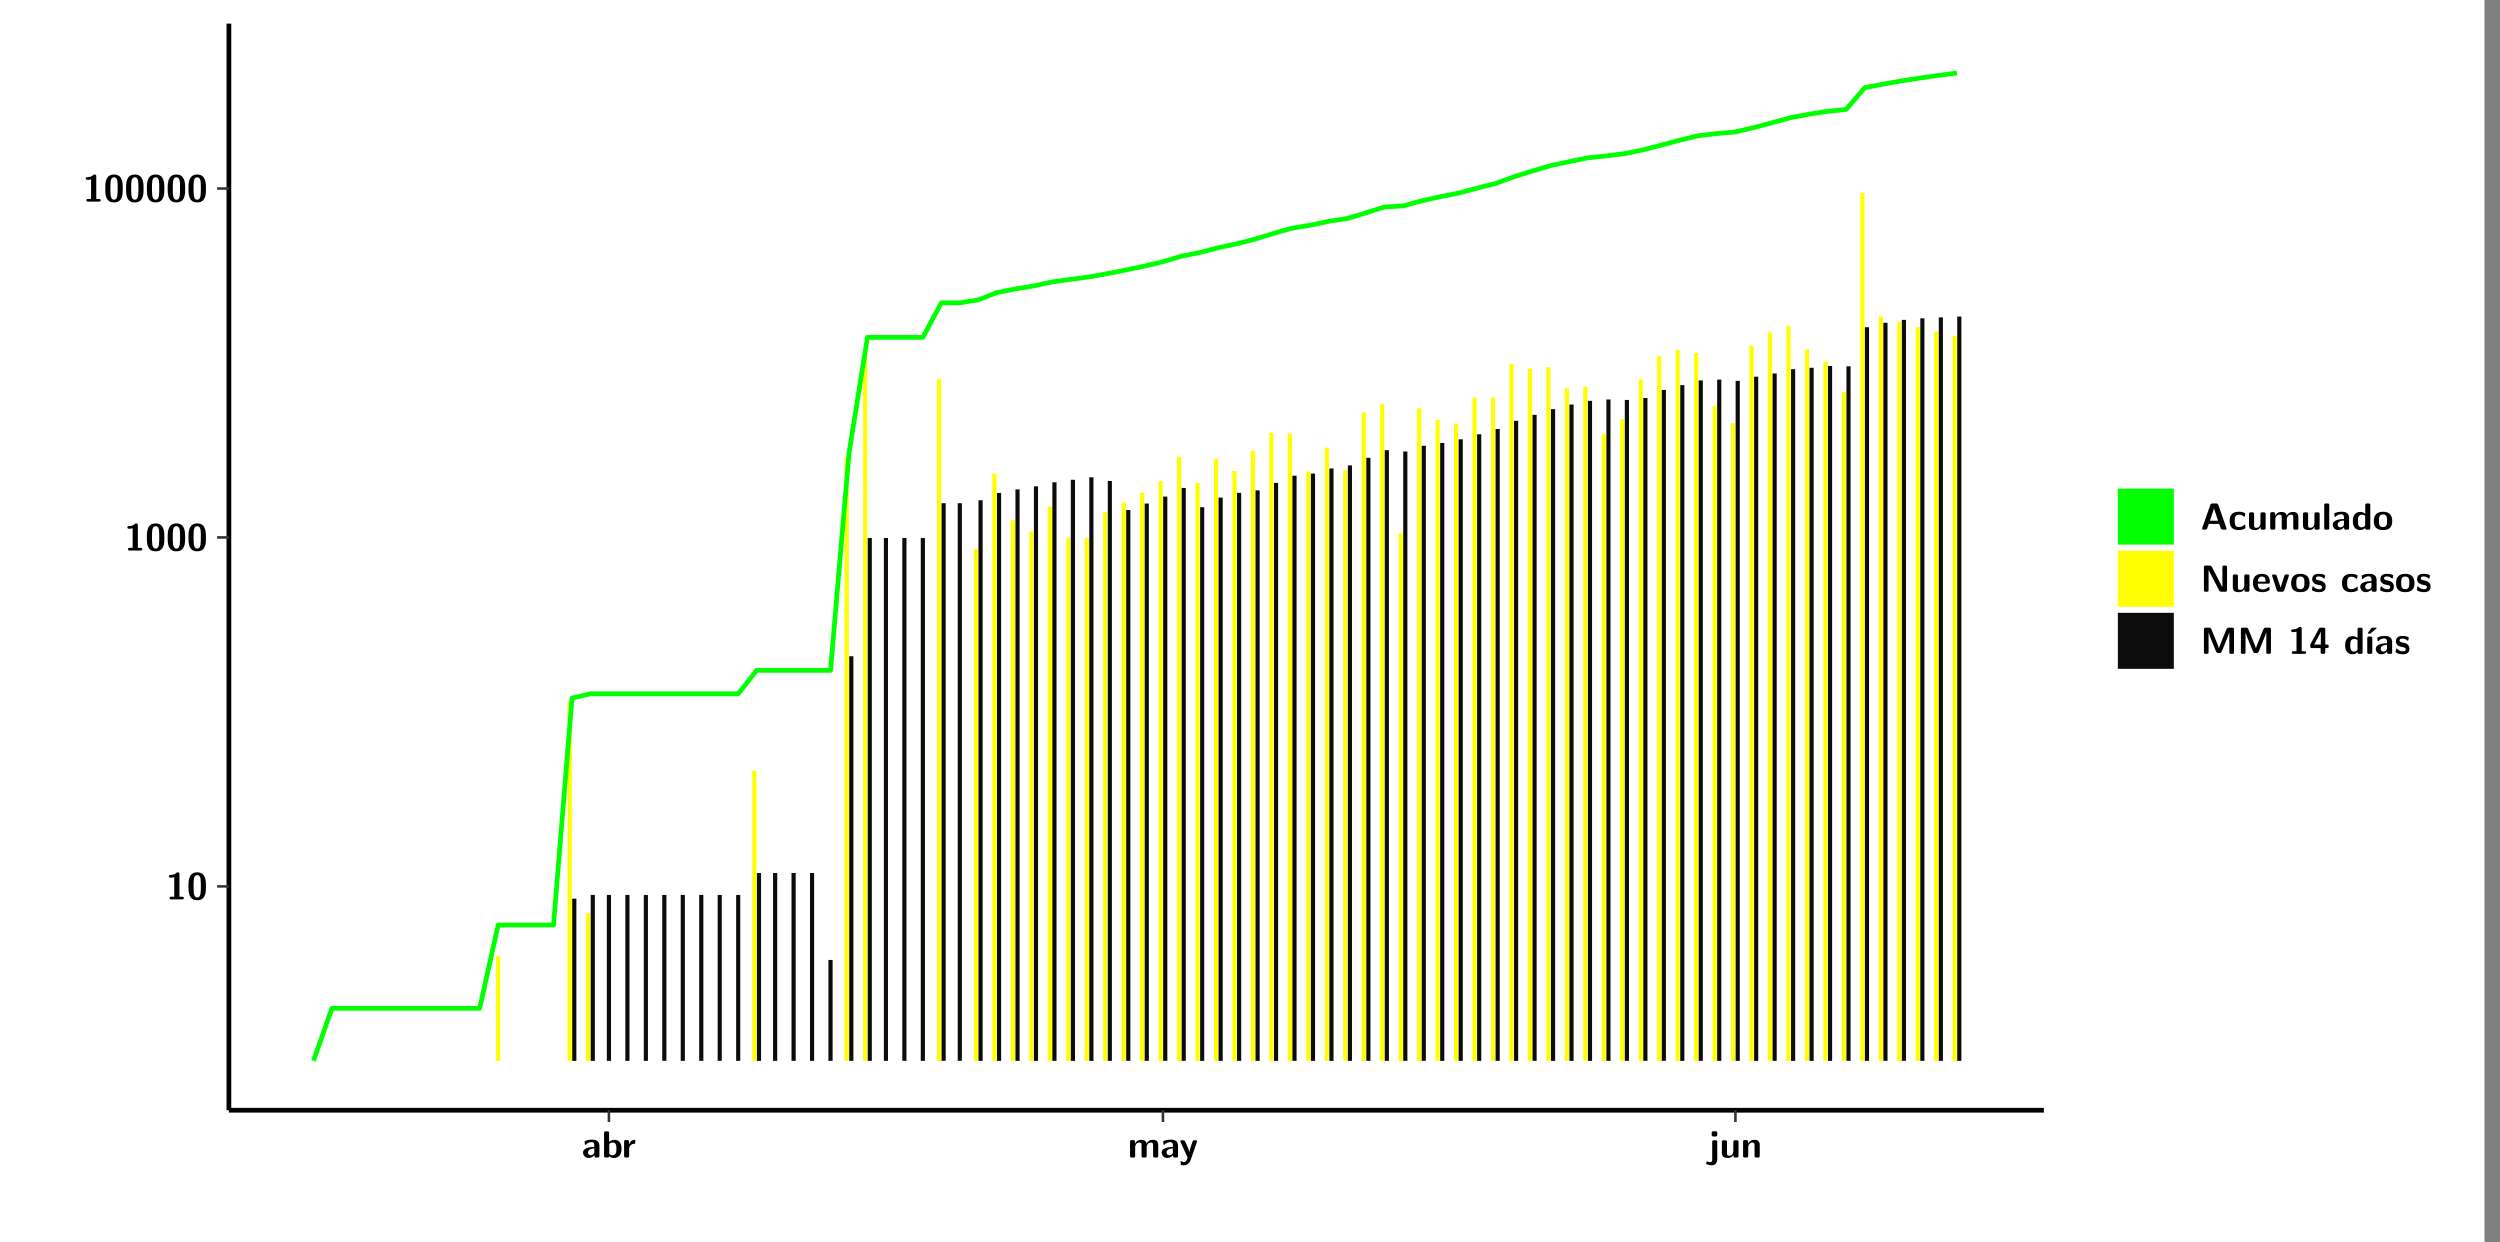 <?xml version="1.0" encoding="UTF-8"?>
<svg xmlns="http://www.w3.org/2000/svg" xmlns:xlink="http://www.w3.org/1999/xlink" width="579.653pt" height="288pt" viewBox="0 0 579.653 288" version="1.1">
<rect x="0" y="0" width="579.653" height="288" fill="#808080" stroke="none"/>
<defs>
<g>
<symbol overflow="visible" id="glyph0-0">
<path style="stroke:none;" d=""/>
</symbol>
<symbol overflow="visible" id="glyph0-1">
<path style="stroke:none;" d="M 3.109 -5.859 C 3.109 -6.016 3.109 -6.281 2.719 -6.281 C 2.547 -6.281 2.516 -6.266 2.406 -6.156 C 2.25 -6.016 1.922 -5.688 1.047 -5.672 C 0.891 -5.672 0.672 -5.609 0.672 -5.359 C 0.672 -5.047 0.969 -5.047 1.094 -5.047 C 1.344 -5.047 1.656 -5.078 1.906 -5.156 L 1.906 -0.625 L 1.234 -0.625 C 1.109 -0.625 0.812 -0.625 0.812 -0.312 C 0.812 0 1.109 0 1.234 0 L 3.719 0 C 3.828 0 4.141 0 4.141 -0.312 C 4.141 -0.625 3.828 -0.625 3.719 -0.625 L 3.109 -0.625 Z M 3.109 -5.859 "/>
</symbol>
<symbol overflow="visible" id="glyph0-2">
<path style="stroke:none;" d="M 4.438 -3 C 4.438 -4.203 4.438 -6.281 2.406 -6.281 C 0.375 -6.281 0.375 -4.219 0.375 -3 C 0.375 -1.812 0.375 0.188 2.406 0.188 C 4.438 0.188 4.438 -1.781 4.438 -3 Z M 2.406 -0.438 C 1.75 -0.438 1.656 -1.25 1.625 -1.484 C 1.562 -1.953 1.562 -2.766 1.562 -3.125 C 1.562 -3.641 1.562 -4.203 1.625 -4.641 C 1.641 -4.875 1.734 -5.641 2.406 -5.641 C 3.047 -5.641 3.156 -4.906 3.188 -4.734 C 3.25 -4.281 3.25 -3.594 3.25 -3.125 C 3.25 -2.625 3.25 -1.953 3.188 -1.469 C 3.156 -1.234 3.062 -0.438 2.406 -0.438 Z M 2.406 -0.438 "/>
</symbol>
<symbol overflow="visible" id="glyph0-3">
<path style="stroke:none;" d="M 4.062 -2.766 C 4.062 -4.156 2.734 -4.156 2.297 -4.156 C 1.891 -4.156 1.453 -4.125 0.859 -3.891 C 0.672 -3.797 0.625 -3.781 0.625 -3.688 C 0.625 -3.625 0.688 -3.109 0.688 -3.047 C 0.703 -2.984 0.75 -2.938 0.812 -2.938 C 0.844 -2.938 0.875 -2.969 0.906 -3 C 1.281 -3.391 1.719 -3.578 2.266 -3.578 C 2.734 -3.578 2.875 -3.297 2.875 -2.781 L 2.875 -2.469 C 2.562 -2.469 0.266 -2.453 0.266 -1.172 C 0.266 -0.547 0.766 0.094 1.531 0.094 C 1.828 0.094 2.484 0.016 2.906 -0.594 L 2.906 -0.422 C 2.906 -0.141 2.969 0 3.328 0 L 3.641 0 C 3.984 0 4.062 -0.109 4.062 -0.422 Z M 2.875 -1.344 C 2.875 -0.531 2.047 -0.531 2.016 -0.531 C 1.641 -0.531 1.406 -0.844 1.406 -1.188 C 1.406 -2.047 2.625 -2.109 2.875 -2.109 Z M 2.875 -1.344 "/>
</symbol>
<symbol overflow="visible" id="glyph0-4">
<path style="stroke:none;" d="M 1.703 -5.656 C 1.703 -5.938 1.641 -6.078 1.281 -6.078 L 0.953 -6.078 C 0.641 -6.078 0.531 -5.984 0.531 -5.656 L 0.531 -0.422 C 0.531 -0.109 0.625 0 0.953 0 L 1.312 0 C 1.453 0 1.719 0 1.734 -0.344 C 2.125 0.094 2.578 0.094 2.719 0.094 C 4.578 0.094 4.578 -1.594 4.578 -2.031 C 4.578 -2.453 4.578 -4.109 2.938 -4.109 C 2.219 -4.109 1.781 -3.703 1.703 -3.625 Z M 1.734 -3.172 C 1.844 -3.281 2.109 -3.484 2.5 -3.484 C 3.391 -3.484 3.391 -2.672 3.391 -2.016 C 3.391 -1.375 3.391 -0.531 2.406 -0.531 C 2.047 -0.531 1.828 -0.75 1.734 -0.875 Z M 1.734 -3.172 "/>
</symbol>
<symbol overflow="visible" id="glyph0-5">
<path style="stroke:none;" d="M 1.703 -2.016 C 1.703 -2.844 2.391 -3.188 2.938 -3.219 C 3.109 -3.234 3.125 -3.234 3.125 -3.469 L 3.125 -3.875 C 3.125 -4.047 3.125 -4.109 2.969 -4.109 C 2.719 -4.109 2.078 -4.031 1.672 -3.078 L 1.656 -3.078 L 1.656 -3.641 C 1.656 -3.922 1.594 -4.062 1.234 -4.062 L 0.953 -4.062 C 0.641 -4.062 0.531 -3.969 0.531 -3.641 L 0.531 -0.422 C 0.531 -0.109 0.625 0 0.953 0 L 1.281 0 C 1.609 0 1.703 -0.109 1.703 -0.422 Z M 1.703 -2.016 "/>
</symbol>
<symbol overflow="visible" id="glyph0-6">
<path style="stroke:none;" d="M 7.062 -2.844 C 7.062 -3.75 6.672 -4.109 5.781 -4.109 C 5.156 -4.109 4.688 -3.828 4.359 -3.25 C 4.219 -4.078 3.484 -4.109 3.109 -4.109 C 2.938 -4.109 2.578 -4.109 2.188 -3.828 C 1.906 -3.625 1.734 -3.344 1.672 -3.203 L 1.672 -3.641 C 1.672 -3.922 1.609 -4.062 1.25 -4.062 L 0.953 -4.062 C 0.625 -4.062 0.531 -3.969 0.531 -3.641 L 0.531 -0.422 C 0.531 -0.109 0.625 0 0.953 0 L 1.297 0 C 1.625 0 1.719 -0.109 1.719 -0.422 L 1.719 -2.359 C 1.719 -3.141 2.25 -3.484 2.688 -3.484 C 3.109 -3.484 3.203 -3.297 3.203 -2.828 L 3.203 -0.422 C 3.203 -0.109 3.297 0 3.625 0 L 3.969 0 C 4.297 0 4.391 -0.109 4.391 -0.422 L 4.391 -2.359 C 4.391 -3.141 4.922 -3.484 5.359 -3.484 C 5.781 -3.484 5.875 -3.297 5.875 -2.828 L 5.875 -0.422 C 5.875 -0.109 5.969 0 6.297 0 L 6.641 0 C 6.984 0 7.062 -0.109 7.062 -0.422 Z M 7.062 -2.844 "/>
</symbol>
<symbol overflow="visible" id="glyph0-7">
<path style="stroke:none;" d="M 4.109 -3.609 C 4.141 -3.719 4.141 -3.734 4.141 -3.781 C 4.141 -4.016 3.906 -4.016 3.797 -4.016 L 3.609 -4.016 C 3.469 -4.016 3.266 -4.016 3.141 -3.812 C 3.109 -3.766 2.406 -1.828 2.359 -1.25 L 2.344 -1.25 C 2.312 -1.672 1.953 -2.484 1.562 -3.328 C 1.328 -3.891 1.266 -4.016 0.828 -4.016 L 0.594 -4.016 C 0.469 -4.016 0.25 -4.016 0.25 -3.781 C 0.25 -3.75 0.281 -3.688 0.297 -3.641 L 1.953 0 C 1.891 0.188 1.859 0.281 1.828 0.375 C 1.734 0.656 1.578 1.047 1.109 1.047 C 0.812 1.047 0.609 0.922 0.516 0.875 C 0.469 0.844 0.453 0.828 0.422 0.828 C 0.391 0.828 0.312 0.859 0.312 0.969 C 0.312 1.031 0.375 1.641 0.391 1.672 C 0.469 1.781 0.953 1.797 1.094 1.797 C 2.172 1.797 2.609 0.766 2.672 0.547 Z M 4.109 -3.609 "/>
</symbol>
<symbol overflow="visible" id="glyph0-8">
<path style="stroke:none;" d="M 1.969 -5.672 C 1.969 -5.953 1.906 -6.094 1.547 -6.094 L 1.094 -6.094 C 0.766 -6.094 0.672 -5.984 0.672 -5.672 L 0.672 -5.312 C 0.672 -5.031 0.734 -4.891 1.094 -4.891 L 1.547 -4.891 C 1.875 -4.891 1.969 -5 1.969 -5.312 Z M 0.797 0.484 C 0.797 0.703 0.797 1.062 0.25 1.062 C 0.156 1.062 -0.094 1.031 -0.266 0.922 C -0.359 0.875 -0.375 0.875 -0.406 0.875 C -0.484 0.875 -0.5 0.922 -0.547 1.094 C -0.609 1.281 -0.625 1.359 -0.625 1.391 C -0.625 1.547 0.109 1.797 0.656 1.797 C 1.625 1.797 1.969 1.141 1.969 0.281 L 1.969 -3.594 C 1.969 -3.875 1.906 -4.016 1.547 -4.016 L 1.219 -4.016 C 0.891 -4.016 0.797 -3.906 0.797 -3.594 Z M 0.797 0.484 "/>
</symbol>
<symbol overflow="visible" id="glyph0-9">
<path style="stroke:none;" d="M 4.391 -3.594 C 4.391 -3.875 4.328 -4.016 3.969 -4.016 L 3.609 -4.016 C 3.281 -4.016 3.188 -3.906 3.188 -3.594 L 3.188 -1.516 C 3.188 -0.938 2.891 -0.438 2.266 -0.438 C 1.766 -0.438 1.719 -0.562 1.719 -1.031 L 1.719 -3.594 C 1.719 -3.875 1.656 -4.016 1.297 -4.016 L 0.953 -4.016 C 0.625 -4.016 0.531 -3.922 0.531 -3.594 L 0.531 -1.109 C 0.531 -0.172 1.031 0.094 1.953 0.094 C 2.188 0.094 2.812 0.094 3.219 -0.656 L 3.219 -0.422 C 3.219 -0.141 3.281 0 3.641 0 L 3.969 0 C 4.297 0 4.391 -0.109 4.391 -0.422 Z M 4.391 -3.594 "/>
</symbol>
<symbol overflow="visible" id="glyph0-10">
<path style="stroke:none;" d="M 4.391 -2.844 C 4.391 -3.75 4 -4.109 3.109 -4.109 C 2.188 -4.109 1.781 -3.438 1.672 -3.203 L 1.672 -3.641 C 1.672 -3.922 1.609 -4.062 1.25 -4.062 L 0.953 -4.062 C 0.625 -4.062 0.531 -3.969 0.531 -3.641 L 0.531 -0.422 C 0.531 -0.109 0.625 0 0.953 0 L 1.297 0 C 1.625 0 1.719 -0.109 1.719 -0.422 L 1.719 -2.359 C 1.719 -3.125 2.219 -3.484 2.688 -3.484 C 3.109 -3.484 3.188 -3.281 3.188 -2.828 L 3.188 -0.422 C 3.188 -0.141 3.25 0 3.609 0 L 3.969 0 C 4.297 0 4.391 -0.109 4.391 -0.422 Z M 4.391 -2.844 "/>
</symbol>
<symbol overflow="visible" id="glyph0-11">
<path style="stroke:none;" d="M 4.156 -5.703 C 4.031 -6.078 3.766 -6.078 3.594 -6.078 L 2.828 -6.078 C 2.641 -6.078 2.391 -6.078 2.266 -5.703 L 0.406 -0.406 C 0.375 -0.297 0.375 -0.281 0.375 -0.234 C 0.375 0 0.594 0 0.703 0 L 1.031 0 C 1.188 0 1.453 0 1.578 -0.344 L 1.922 -1.328 L 4.344 -1.328 L 4.641 -0.484 C 4.75 -0.172 4.812 0 5.234 0 L 5.703 0 C 5.828 0 6.047 0 6.047 -0.234 C 6.047 -0.281 6.047 -0.297 6 -0.406 Z M 2.812 -3.938 C 2.938 -4.328 3.062 -4.656 3.125 -4.969 L 3.141 -4.969 C 3.188 -4.766 3.188 -4.75 3.25 -4.547 L 4.078 -2.078 L 2.188 -2.078 Z M 2.812 -3.938 "/>
</symbol>
<symbol overflow="visible" id="glyph0-12">
<path style="stroke:none;" d="M 4 -0.438 C 4 -0.531 3.969 -0.938 3.953 -1.047 C 3.953 -1.078 3.938 -1.172 3.844 -1.172 C 3.812 -1.172 3.797 -1.172 3.703 -1.078 C 3.562 -0.953 3.141 -0.594 2.422 -0.594 C 1.516 -0.594 1.516 -1.469 1.516 -2.031 C 1.516 -2.75 1.562 -3.484 2.453 -3.484 C 3.031 -3.484 3.266 -3.344 3.578 -3.078 C 3.688 -2.984 3.703 -2.984 3.734 -2.984 C 3.828 -2.984 3.844 -3.062 3.844 -3.094 C 3.859 -3.172 3.953 -3.656 3.953 -3.703 C 3.953 -3.781 3.891 -3.812 3.75 -3.891 C 3.328 -4.078 3.062 -4.156 2.453 -4.156 C 1.141 -4.156 0.328 -3.547 0.328 -2.016 C 0.328 -0.562 1.078 0.094 2.406 0.094 C 2.641 0.094 3.172 0.094 3.75 -0.203 C 4 -0.344 4 -0.344 4 -0.438 Z M 4 -0.438 "/>
</symbol>
<symbol overflow="visible" id="glyph0-13">
<path style="stroke:none;" d="M 1.703 -5.656 C 1.703 -5.938 1.641 -6.078 1.281 -6.078 L 0.953 -6.078 C 0.641 -6.078 0.531 -5.984 0.531 -5.656 L 0.531 -0.422 C 0.531 -0.109 0.625 0 0.953 0 L 1.281 0 C 1.609 0 1.703 -0.109 1.703 -0.422 Z M 1.703 -5.656 "/>
</symbol>
<symbol overflow="visible" id="glyph0-14">
<path style="stroke:none;" d="M 4.375 -5.656 C 4.375 -5.938 4.312 -6.078 3.953 -6.078 L 3.625 -6.078 C 3.297 -6.078 3.203 -5.969 3.203 -5.656 L 3.203 -3.672 C 2.812 -4.047 2.375 -4.109 2.109 -4.109 C 0.328 -4.109 0.328 -2.422 0.328 -2 C 0.328 -1.594 0.328 0.094 2.062 0.094 C 2.422 0.094 2.812 -0.016 3.188 -0.406 C 3.188 -0.094 3.297 0 3.609 0 L 3.953 0 C 4.281 0 4.375 -0.109 4.375 -0.422 Z M 3.188 -1.094 C 3.188 -0.953 3.188 -0.875 2.922 -0.688 C 2.703 -0.547 2.5 -0.531 2.406 -0.531 C 1.516 -0.531 1.516 -1.344 1.516 -2 C 1.516 -2.656 1.516 -3.484 2.5 -3.484 C 2.75 -3.484 2.984 -3.391 3.188 -3.203 Z M 3.188 -1.094 "/>
</symbol>
<symbol overflow="visible" id="glyph0-15">
<path style="stroke:none;" d="M 4.547 -1.969 C 4.547 -3.406 3.844 -4.156 2.406 -4.156 C 0.953 -4.156 0.266 -3.391 0.266 -1.969 C 0.266 -0.547 1.031 0.094 2.406 0.094 C 3.781 0.094 4.547 -0.531 4.547 -1.969 Z M 2.406 -0.594 C 1.469 -0.594 1.469 -1.375 1.469 -2.078 C 1.469 -2.75 1.469 -3.531 2.406 -3.531 C 3.344 -3.531 3.344 -2.766 3.344 -2.078 C 3.344 -1.391 3.344 -0.594 2.406 -0.594 Z M 2.406 -0.594 "/>
</symbol>
<symbol overflow="visible" id="glyph0-16">
<path style="stroke:none;" d="M 2.656 -5.734 C 2.469 -6.078 2.203 -6.078 2.031 -6.078 L 1.219 -6.078 C 0.906 -6.078 0.797 -5.984 0.797 -5.656 L 0.797 -0.422 C 0.797 -0.109 0.891 0 1.219 0 L 1.453 0 C 1.781 0 1.875 -0.109 1.875 -0.422 L 1.875 -5.016 L 1.891 -5.016 L 4.297 -0.344 C 4.484 0 4.75 0 4.922 0 L 5.734 0 C 6.062 0 6.156 -0.109 6.156 -0.422 L 6.156 -5.656 C 6.156 -5.938 6.094 -6.078 5.734 -6.078 L 5.5 -6.078 C 5.156 -6.078 5.078 -5.969 5.078 -5.656 L 5.078 -1.062 L 5.062 -1.062 Z M 2.656 -5.734 "/>
</symbol>
<symbol overflow="visible" id="glyph0-17">
<path style="stroke:none;" d="M 3.781 -1.875 C 3.984 -1.875 4.203 -1.891 4.203 -2.281 C 4.203 -3.406 3.672 -4.156 2.359 -4.156 C 0.969 -4.156 0.266 -3.375 0.266 -2.047 C 0.266 -0.609 1.109 0.094 2.484 0.094 C 2.812 0.094 3.312 0.047 3.891 -0.234 C 4.078 -0.328 4.141 -0.359 4.141 -0.469 C 4.141 -0.531 4.125 -0.781 4.109 -0.844 C 4.078 -1.125 4.062 -1.125 3.984 -1.125 C 3.953 -1.125 3.938 -1.125 3.844 -1.047 C 3.328 -0.594 2.797 -0.531 2.516 -0.531 C 1.531 -0.531 1.422 -1.312 1.391 -1.875 Z M 1.406 -2.344 C 1.422 -2.875 1.609 -3.531 2.359 -3.531 C 3.062 -3.531 3.203 -3.031 3.219 -2.344 Z M 1.406 -2.344 "/>
</symbol>
<symbol overflow="visible" id="glyph0-18">
<path style="stroke:none;" d="M 4.109 -3.609 C 4.141 -3.719 4.141 -3.75 4.141 -3.766 C 4.141 -4.016 3.922 -4.016 3.797 -4.016 L 3.609 -4.016 C 3.25 -4.016 3.141 -3.891 3.062 -3.641 L 2.203 -0.984 L 1.328 -3.641 C 1.266 -3.828 1.203 -4.016 0.781 -4.016 L 0.578 -4.016 C 0.453 -4.016 0.234 -4.016 0.234 -3.766 C 0.234 -3.75 0.234 -3.719 0.266 -3.609 L 1.312 -0.375 C 1.438 0 1.703 0 1.859 0 L 2.5 0 C 2.672 0 2.938 0 3.062 -0.375 Z M 4.109 -3.609 "/>
</symbol>
<symbol overflow="visible" id="glyph0-19">
<path style="stroke:none;" d="M 3.469 -1.234 C 3.469 -1.734 3.203 -2.031 3.047 -2.172 C 2.703 -2.484 2.391 -2.547 2.031 -2.609 C 1.547 -2.703 1.188 -2.766 1.188 -3.109 C 1.188 -3.469 1.484 -3.547 1.828 -3.547 C 2.406 -3.547 2.719 -3.328 2.953 -3.125 C 3.047 -3.047 3.062 -3.047 3.094 -3.047 C 3.188 -3.047 3.203 -3.125 3.203 -3.156 C 3.219 -3.219 3.312 -3.719 3.312 -3.766 C 3.312 -3.906 2.844 -4.031 2.75 -4.062 C 2.406 -4.156 2.125 -4.156 1.891 -4.156 C 1.5 -4.156 0.328 -4.156 0.328 -2.906 C 0.328 -2.484 0.516 -2.219 0.75 -2 C 1.062 -1.734 1.406 -1.672 1.906 -1.562 C 2.156 -1.531 2.609 -1.453 2.609 -1.062 C 2.609 -0.656 2.266 -0.594 1.922 -0.594 C 1.531 -0.594 1.047 -0.703 0.625 -1.188 C 0.594 -1.234 0.562 -1.266 0.516 -1.266 C 0.422 -1.266 0.406 -1.188 0.391 -1.125 C 0.375 -1.016 0.266 -0.516 0.266 -0.422 C 0.266 -0.266 0.922 -0.062 0.922 -0.047 C 1.406 0.094 1.766 0.094 1.922 0.094 C 2.359 0.094 3.469 0.062 3.469 -1.234 Z M 3.469 -1.234 "/>
</symbol>
<symbol overflow="visible" id="glyph0-20">
<path style="stroke:none;" d="M 4.859 -2.859 C 4.688 -2.422 4.359 -1.609 4.281 -1.312 C 4.203 -1.625 3.844 -2.484 3.656 -2.953 L 2.531 -5.719 C 2.391 -6.078 2.109 -6.078 1.953 -6.078 L 1.219 -6.078 C 0.906 -6.078 0.797 -5.984 0.797 -5.656 L 0.797 -0.422 C 0.797 -0.109 0.891 0 1.219 0 L 1.453 0 C 1.781 0 1.875 -0.109 1.875 -0.422 L 1.875 -4.953 L 1.891 -4.953 C 1.984 -4.562 2.375 -3.578 2.578 -3.062 L 3.609 -0.562 C 3.766 -0.188 3.969 -0.188 4.266 -0.188 C 4.562 -0.188 4.781 -0.188 4.938 -0.562 L 6.062 -3.328 C 6.141 -3.531 6.625 -4.719 6.672 -4.953 L 6.688 -4.953 L 6.688 -0.422 C 6.688 -0.141 6.75 0 7.109 0 L 7.344 0 C 7.672 0 7.766 -0.109 7.766 -0.422 L 7.766 -5.656 C 7.766 -5.938 7.703 -6.078 7.344 -6.078 L 6.609 -6.078 C 6.391 -6.078 6.172 -6.062 6.016 -5.703 Z M 4.859 -2.859 "/>
</symbol>
<symbol overflow="visible" id="glyph0-21">
<path style="stroke:none;" d="M 0.344 -2.297 C 0.266 -2.172 0.266 -2.141 0.266 -1.984 L 0.266 -1.766 C 0.266 -1.484 0.328 -1.344 0.688 -1.344 L 2.672 -1.344 L 2.672 -0.422 C 2.672 -0.141 2.719 0 3.078 0 L 3.328 0 C 3.656 0 3.75 -0.109 3.75 -0.422 L 3.75 -1.344 L 4.125 -1.344 C 4.391 -1.344 4.547 -1.406 4.547 -1.75 C 4.547 -2.078 4.422 -2.172 4.125 -2.172 L 3.75 -2.172 L 3.75 -5.656 C 3.75 -5.984 3.656 -6.078 3.328 -6.078 L 2.688 -6.078 C 2.531 -6.078 2.391 -6.078 2.281 -5.875 Z M 1.188 -2.172 C 2.578 -4.75 2.672 -5.016 2.703 -5.156 L 2.719 -5.156 L 2.719 -2.172 Z M 1.188 -2.172 "/>
</symbol>
<symbol overflow="visible" id="glyph0-22">
<path style="stroke:none;" d="M 3.906 -5.844 C 3.953 -5.875 4 -5.922 4 -5.969 C 4 -6.078 3.906 -6.078 3.766 -6.078 L 3.047 -6.078 C 2.875 -6.078 2.859 -6.078 2.781 -5.984 L 2.031 -4.953 C 1.953 -4.859 1.953 -4.844 1.953 -4.828 C 1.953 -4.703 2.047 -4.703 2.188 -4.703 L 2.516 -4.703 Z M 3.906 -5.844 "/>
</symbol>
<symbol overflow="visible" id="glyph0-23">
<path style="stroke:none;" d="M 1.703 -3.594 C 1.703 -3.875 1.641 -4.016 1.281 -4.016 L 0.953 -4.016 C 0.641 -4.016 0.531 -3.922 0.531 -3.594 L 0.531 -0.422 C 0.531 -0.109 0.625 0 0.953 0 L 1.281 0 C 1.609 0 1.703 -0.109 1.703 -0.422 Z M 1.703 -3.594 "/>
</symbol>
</g>
<clipPath id="clip1">
  <path d="M 0 0 L 576.008 0 L 576.008 288 L 0 288 Z M 0 0 "/>
</clipPath>
<clipPath id="clip2">
  <path d="M 53.07 5.477 L 473.898 5.477 L 473.898 257.414 L 53.07 257.414 Z M 53.07 5.477 "/>
</clipPath>
</defs>
<g id="surface1">
<g clip-path="url(#clip1)" clip-rule="nonzero">
<path style="fill-rule:nonzero;fill:rgb(100%,100%,100%);fill-opacity:1;stroke-width:0.598;stroke-linecap:round;stroke-linejoin:round;stroke:rgb(100%,100%,100%);stroke-opacity:1;stroke-miterlimit:10;" d="M 0 0 L 0 288.004 L 576.008 288.004 L 576.008 0 Z M 0 0 " transform="matrix(1,0,0,-1,0,288)"/>
</g>
<g clip-path="url(#clip2)" clip-rule="nonzero">
<path style=" stroke:none;fill-rule:nonzero;fill:rgb(100%,100%,100%);fill-opacity:1;" d="M 53.07 257.414 L 53.07 5.477 L 473.898 5.477 L 473.898 257.414 Z M 53.07 257.414 "/>
</g>
<path style=" stroke:none;fill-rule:nonzero;fill:rgb(100%,100%,0%);fill-opacity:1;" d="M 115.012 245.969 L 115.012 221.609 L 115.977 221.609 L 115.977 245.969 Z M 115.012 245.969 "/>
<path style=" stroke:none;fill-rule:nonzero;fill:rgb(100%,100%,0%);fill-opacity:1;" d="M 131.609 245.969 L 131.609 162.758 L 132.574 162.758 L 132.574 245.969 Z M 131.609 245.969 "/>
<path style=" stroke:none;fill-rule:nonzero;fill:rgb(4.999%,4.999%,4.999%);fill-opacity:1;" d="M 132.676 245.969 L 132.676 208.367 L 133.641 208.367 L 133.641 245.969 Z M 132.676 245.969 "/>
<path style=" stroke:none;fill-rule:nonzero;fill:rgb(100%,100%,0%);fill-opacity:1;" d="M 135.891 245.969 L 135.891 211.785 L 136.848 211.785 L 136.848 245.969 Z M 135.891 245.969 "/>
<path style=" stroke:none;fill-rule:nonzero;fill:rgb(4.999%,4.999%,4.999%);fill-opacity:1;" d="M 136.957 245.969 L 136.957 207.5 L 137.926 207.5 L 137.926 245.969 Z M 136.957 245.969 "/>
<path style=" stroke:none;fill-rule:nonzero;fill:rgb(4.999%,4.999%,4.999%);fill-opacity:1;" d="M 140.703 245.969 L 140.703 207.5 L 141.672 207.5 L 141.672 245.969 Z M 140.703 245.969 "/>
<path style=" stroke:none;fill-rule:nonzero;fill:rgb(4.999%,4.999%,4.999%);fill-opacity:1;" d="M 144.988 245.969 L 144.988 207.5 L 145.953 207.5 L 145.953 245.969 Z M 144.988 245.969 "/>
<path style=" stroke:none;fill-rule:nonzero;fill:rgb(4.999%,4.999%,4.999%);fill-opacity:1;" d="M 149.273 245.969 L 149.273 207.5 L 150.23 207.5 L 150.23 245.969 Z M 149.273 245.969 "/>
<path style=" stroke:none;fill-rule:nonzero;fill:rgb(4.999%,4.999%,4.999%);fill-opacity:1;" d="M 153.547 245.969 L 153.547 207.5 L 154.512 207.5 L 154.512 245.969 Z M 153.547 245.969 "/>
<path style=" stroke:none;fill-rule:nonzero;fill:rgb(4.999%,4.999%,4.999%);fill-opacity:1;" d="M 157.832 245.969 L 157.832 207.5 L 158.797 207.5 L 158.797 245.969 Z M 157.832 245.969 "/>
<path style=" stroke:none;fill-rule:nonzero;fill:rgb(4.999%,4.999%,4.999%);fill-opacity:1;" d="M 162.113 245.969 L 162.113 207.5 L 163.082 207.5 L 163.082 245.969 Z M 162.113 245.969 "/>
<path style=" stroke:none;fill-rule:nonzero;fill:rgb(4.999%,4.999%,4.999%);fill-opacity:1;" d="M 166.398 245.969 L 166.398 207.5 L 167.355 207.5 L 167.355 245.969 Z M 166.398 245.969 "/>
<path style=" stroke:none;fill-rule:nonzero;fill:rgb(4.999%,4.999%,4.999%);fill-opacity:1;" d="M 170.684 245.969 L 170.684 207.5 L 171.637 207.5 L 171.637 245.969 Z M 170.684 245.969 "/>
<path style=" stroke:none;fill-rule:nonzero;fill:rgb(100%,100%,0%);fill-opacity:1;" d="M 174.43 245.969 L 174.43 178.707 L 175.383 178.707 L 175.383 245.969 Z M 174.43 245.969 "/>
<path style=" stroke:none;fill-rule:nonzero;fill:rgb(4.999%,4.999%,4.999%);fill-opacity:1;" d="M 175.496 245.969 L 175.496 202.418 L 176.461 202.418 L 176.461 245.969 Z M 175.496 245.969 "/>
<path style=" stroke:none;fill-rule:nonzero;fill:rgb(4.999%,4.999%,4.999%);fill-opacity:1;" d="M 179.238 245.969 L 179.238 202.418 L 180.207 202.418 L 180.207 245.969 Z M 179.238 245.969 "/>
<path style=" stroke:none;fill-rule:nonzero;fill:rgb(4.999%,4.999%,4.999%);fill-opacity:1;" d="M 183.523 245.969 L 183.523 202.418 L 184.492 202.418 L 184.492 245.969 Z M 183.523 245.969 "/>
<path style=" stroke:none;fill-rule:nonzero;fill:rgb(4.999%,4.999%,4.999%);fill-opacity:1;" d="M 187.809 245.969 L 187.809 202.418 L 188.766 202.418 L 188.766 245.969 Z M 187.809 245.969 "/>
<path style=" stroke:none;fill-rule:nonzero;fill:rgb(4.999%,4.999%,4.999%);fill-opacity:1;" d="M 192.082 245.969 L 192.082 222.574 L 193.047 222.574 L 193.047 245.969 Z M 192.082 245.969 "/>
<path style=" stroke:none;fill-rule:nonzero;fill:rgb(100%,100%,0%);fill-opacity:1;" d="M 195.828 245.969 L 195.828 106.078 L 196.793 106.078 L 196.793 245.969 Z M 195.828 245.969 "/>
<path style=" stroke:none;fill-rule:nonzero;fill:rgb(4.999%,4.999%,4.999%);fill-opacity:1;" d="M 196.902 245.969 L 196.902 152.156 L 197.871 152.156 L 197.871 245.969 Z M 196.902 245.969 "/>
<path style=" stroke:none;fill-rule:nonzero;fill:rgb(100%,100%,0%);fill-opacity:1;" d="M 200.113 245.969 L 200.113 82.52 L 201.078 82.52 L 201.078 245.969 Z M 200.113 245.969 "/>
<path style=" stroke:none;fill-rule:nonzero;fill:rgb(4.999%,4.999%,4.999%);fill-opacity:1;" d="M 201.188 245.969 L 201.188 124.738 L 202.145 124.738 L 202.145 245.969 Z M 201.188 245.969 "/>
<path style=" stroke:none;fill-rule:nonzero;fill:rgb(4.999%,4.999%,4.999%);fill-opacity:1;" d="M 204.934 245.969 L 204.934 124.738 L 205.891 124.738 L 205.891 245.969 Z M 204.934 245.969 "/>
<path style=" stroke:none;fill-rule:nonzero;fill:rgb(4.999%,4.999%,4.999%);fill-opacity:1;" d="M 209.207 245.969 L 209.207 124.738 L 210.176 124.738 L 210.176 245.969 Z M 209.207 245.969 "/>
<path style=" stroke:none;fill-rule:nonzero;fill:rgb(4.999%,4.999%,4.999%);fill-opacity:1;" d="M 213.492 245.969 L 213.492 124.738 L 214.457 124.738 L 214.457 245.969 Z M 213.492 245.969 "/>
<path style=" stroke:none;fill-rule:nonzero;fill:rgb(100%,100%,0%);fill-opacity:1;" d="M 217.238 245.969 L 217.238 87.859 L 218.203 87.859 L 218.203 245.969 Z M 217.238 245.969 "/>
<path style=" stroke:none;fill-rule:nonzero;fill:rgb(4.999%,4.999%,4.999%);fill-opacity:1;" d="M 218.312 245.969 L 218.312 116.672 L 219.27 116.672 L 219.27 245.969 Z M 218.312 245.969 "/>
<path style=" stroke:none;fill-rule:nonzero;fill:rgb(4.999%,4.999%,4.999%);fill-opacity:1;" d="M 222.059 245.969 L 222.059 116.672 L 223.027 116.672 L 223.027 245.969 Z M 222.059 245.969 "/>
<path style=" stroke:none;fill-rule:nonzero;fill:rgb(100%,100%,0%);fill-opacity:1;" d="M 225.805 245.969 L 225.805 127.242 L 226.773 127.242 L 226.773 245.969 Z M 225.805 245.969 "/>
<path style=" stroke:none;fill-rule:nonzero;fill:rgb(4.999%,4.999%,4.999%);fill-opacity:1;" d="M 226.871 245.969 L 226.871 115.992 L 227.84 115.992 L 227.84 245.969 Z M 226.871 245.969 "/>
<path style=" stroke:none;fill-rule:nonzero;fill:rgb(100%,100%,0%);fill-opacity:1;" d="M 230.09 245.969 L 230.09 109.777 L 231.047 109.777 L 231.047 245.969 Z M 230.09 245.969 "/>
<path style=" stroke:none;fill-rule:nonzero;fill:rgb(4.999%,4.999%,4.999%);fill-opacity:1;" d="M 231.156 245.969 L 231.156 114.301 L 232.121 114.301 L 232.121 245.969 Z M 231.156 245.969 "/>
<path style=" stroke:none;fill-rule:nonzero;fill:rgb(100%,100%,0%);fill-opacity:1;" d="M 234.363 245.969 L 234.363 120.625 L 235.332 120.625 L 235.332 245.969 Z M 234.363 245.969 "/>
<path style=" stroke:none;fill-rule:nonzero;fill:rgb(4.999%,4.999%,4.999%);fill-opacity:1;" d="M 235.441 245.969 L 235.441 113.473 L 236.406 113.473 L 236.406 245.969 Z M 235.441 245.969 "/>
<path style=" stroke:none;fill-rule:nonzero;fill:rgb(100%,100%,0%);fill-opacity:1;" d="M 238.648 245.969 L 238.648 123.227 L 239.613 123.227 L 239.613 245.969 Z M 238.648 245.969 "/>
<path style=" stroke:none;fill-rule:nonzero;fill:rgb(4.999%,4.999%,4.999%);fill-opacity:1;" d="M 239.723 245.969 L 239.723 112.766 L 240.68 112.766 L 240.68 245.969 Z M 239.723 245.969 "/>
<path style=" stroke:none;fill-rule:nonzero;fill:rgb(100%,100%,0%);fill-opacity:1;" d="M 242.934 245.969 L 242.934 117.438 L 243.898 117.438 L 243.898 245.969 Z M 242.934 245.969 "/>
<path style=" stroke:none;fill-rule:nonzero;fill:rgb(4.999%,4.999%,4.999%);fill-opacity:1;" d="M 244 245.969 L 244 111.828 L 244.965 111.828 L 244.965 245.969 Z M 244 245.969 "/>
<path style=" stroke:none;fill-rule:nonzero;fill:rgb(100%,100%,0%);fill-opacity:1;" d="M 247.215 245.969 L 247.215 124.762 L 248.172 124.762 L 248.172 245.969 Z M 247.215 245.969 "/>
<path style=" stroke:none;fill-rule:nonzero;fill:rgb(4.999%,4.999%,4.999%);fill-opacity:1;" d="M 248.281 245.969 L 248.281 111.242 L 249.25 111.242 L 249.25 245.969 Z M 248.281 245.969 "/>
<path style=" stroke:none;fill-rule:nonzero;fill:rgb(100%,100%,0%);fill-opacity:1;" d="M 251.488 245.969 L 251.488 124.789 L 252.457 124.789 L 252.457 245.969 Z M 251.488 245.969 "/>
<path style=" stroke:none;fill-rule:nonzero;fill:rgb(4.999%,4.999%,4.999%);fill-opacity:1;" d="M 252.566 245.969 L 252.566 110.664 L 253.531 110.664 L 253.531 245.969 Z M 252.566 245.969 "/>
<path style=" stroke:none;fill-rule:nonzero;fill:rgb(100%,100%,0%);fill-opacity:1;" d="M 255.773 245.969 L 255.773 118.684 L 256.742 118.684 L 256.742 245.969 Z M 255.773 245.969 "/>
<path style=" stroke:none;fill-rule:nonzero;fill:rgb(4.999%,4.999%,4.999%);fill-opacity:1;" d="M 256.852 245.969 L 256.852 111.52 L 257.805 111.52 L 257.805 245.969 Z M 256.852 245.969 "/>
<path style=" stroke:none;fill-rule:nonzero;fill:rgb(100%,100%,0%);fill-opacity:1;" d="M 260.059 245.969 L 260.059 116.492 L 261.023 116.492 L 261.023 245.969 Z M 260.059 245.969 "/>
<path style=" stroke:none;fill-rule:nonzero;fill:rgb(4.999%,4.999%,4.999%);fill-opacity:1;" d="M 261.125 245.969 L 261.125 118.254 L 262.09 118.254 L 262.09 245.969 Z M 261.125 245.969 "/>
<path style=" stroke:none;fill-rule:nonzero;fill:rgb(100%,100%,0%);fill-opacity:1;" d="M 264.344 245.969 L 264.344 114.258 L 265.309 114.258 L 265.309 245.969 Z M 264.344 245.969 "/>
<path style=" stroke:none;fill-rule:nonzero;fill:rgb(4.999%,4.999%,4.999%);fill-opacity:1;" d="M 265.406 245.969 L 265.406 116.75 L 266.375 116.75 L 266.375 245.969 Z M 265.406 245.969 "/>
<path style=" stroke:none;fill-rule:nonzero;fill:rgb(100%,100%,0%);fill-opacity:1;" d="M 268.625 245.969 L 268.625 111.551 L 269.582 111.551 L 269.582 245.969 Z M 268.625 245.969 "/>
<path style=" stroke:none;fill-rule:nonzero;fill:rgb(4.999%,4.999%,4.999%);fill-opacity:1;" d="M 269.691 245.969 L 269.691 115.137 L 270.66 115.137 L 270.66 245.969 Z M 269.691 245.969 "/>
<path style=" stroke:none;fill-rule:nonzero;fill:rgb(100%,100%,0%);fill-opacity:1;" d="M 272.898 245.969 L 272.898 105.922 L 273.867 105.922 L 273.867 245.969 Z M 272.898 245.969 "/>
<path style=" stroke:none;fill-rule:nonzero;fill:rgb(4.999%,4.999%,4.999%);fill-opacity:1;" d="M 273.977 245.969 L 273.977 113.133 L 274.941 113.133 L 274.941 245.969 Z M 273.977 245.969 "/>
<path style=" stroke:none;fill-rule:nonzero;fill:rgb(100%,100%,0%);fill-opacity:1;" d="M 277.184 245.969 L 277.184 111.969 L 278.152 111.969 L 278.152 245.969 Z M 277.184 245.969 "/>
<path style=" stroke:none;fill-rule:nonzero;fill:rgb(4.999%,4.999%,4.999%);fill-opacity:1;" d="M 278.262 245.969 L 278.262 117.605 L 279.215 117.605 L 279.215 245.969 Z M 278.262 245.969 "/>
<path style=" stroke:none;fill-rule:nonzero;fill:rgb(100%,100%,0%);fill-opacity:1;" d="M 281.469 245.969 L 281.469 106.379 L 282.434 106.379 L 282.434 245.969 Z M 281.469 245.969 "/>
<path style=" stroke:none;fill-rule:nonzero;fill:rgb(4.999%,4.999%,4.999%);fill-opacity:1;" d="M 282.535 245.969 L 282.535 115.375 L 283.5 115.375 L 283.5 245.969 Z M 282.535 245.969 "/>
<path style=" stroke:none;fill-rule:nonzero;fill:rgb(100%,100%,0%);fill-opacity:1;" d="M 285.754 245.969 L 285.754 109.188 L 286.707 109.188 L 286.707 245.969 Z M 285.754 245.969 "/>
<path style=" stroke:none;fill-rule:nonzero;fill:rgb(4.999%,4.999%,4.999%);fill-opacity:1;" d="M 286.816 245.969 L 286.816 114.27 L 287.785 114.27 L 287.785 245.969 Z M 286.816 245.969 "/>
<path style=" stroke:none;fill-rule:nonzero;fill:rgb(100%,100%,0%);fill-opacity:1;" d="M 290.027 245.969 L 290.027 104.465 L 290.992 104.465 L 290.992 245.969 Z M 290.027 245.969 "/>
<path style=" stroke:none;fill-rule:nonzero;fill:rgb(4.999%,4.999%,4.999%);fill-opacity:1;" d="M 291.102 245.969 L 291.102 113.703 L 292.07 113.703 L 292.07 245.969 Z M 291.102 245.969 "/>
<path style=" stroke:none;fill-rule:nonzero;fill:rgb(100%,100%,0%);fill-opacity:1;" d="M 294.309 245.969 L 294.309 100.352 L 295.277 100.352 L 295.277 245.969 Z M 294.309 245.969 "/>
<path style=" stroke:none;fill-rule:nonzero;fill:rgb(4.999%,4.999%,4.999%);fill-opacity:1;" d="M 295.387 245.969 L 295.387 111.957 L 296.344 111.957 L 296.344 245.969 Z M 295.387 245.969 "/>
<path style=" stroke:none;fill-rule:nonzero;fill:rgb(100%,100%,0%);fill-opacity:1;" d="M 298.594 245.969 L 298.594 100.492 L 299.559 100.492 L 299.559 245.969 Z M 298.594 245.969 "/>
<path style=" stroke:none;fill-rule:nonzero;fill:rgb(4.999%,4.999%,4.999%);fill-opacity:1;" d="M 299.66 245.969 L 299.66 110.293 L 300.625 110.293 L 300.625 245.969 Z M 299.66 245.969 "/>
<path style=" stroke:none;fill-rule:nonzero;fill:rgb(100%,100%,0%);fill-opacity:1;" d="M 302.879 245.969 L 302.879 109.328 L 303.836 109.328 L 303.836 245.969 Z M 302.879 245.969 "/>
<path style=" stroke:none;fill-rule:nonzero;fill:rgb(4.999%,4.999%,4.999%);fill-opacity:1;" d="M 303.945 245.969 L 303.945 109.805 L 304.91 109.805 L 304.91 245.969 Z M 303.945 245.969 "/>
<path style=" stroke:none;fill-rule:nonzero;fill:rgb(100%,100%,0%);fill-opacity:1;" d="M 307.164 245.969 L 307.164 103.789 L 308.117 103.789 L 308.117 245.969 Z M 307.164 245.969 "/>
<path style=" stroke:none;fill-rule:nonzero;fill:rgb(4.999%,4.999%,4.999%);fill-opacity:1;" d="M 308.227 245.969 L 308.227 108.621 L 309.195 108.621 L 309.195 245.969 Z M 308.227 245.969 "/>
<path style=" stroke:none;fill-rule:nonzero;fill:rgb(100%,100%,0%);fill-opacity:1;" d="M 311.438 245.969 L 311.438 109.039 L 312.402 109.039 L 312.402 245.969 Z M 311.438 245.969 "/>
<path style=" stroke:none;fill-rule:nonzero;fill:rgb(4.999%,4.999%,4.999%);fill-opacity:1;" d="M 312.512 245.969 L 312.512 107.902 L 313.469 107.902 L 313.469 245.969 Z M 312.512 245.969 "/>
<path style=" stroke:none;fill-rule:nonzero;fill:rgb(100%,100%,0%);fill-opacity:1;" d="M 315.719 245.969 L 315.719 95.609 L 316.688 95.609 L 316.688 245.969 Z M 315.719 245.969 "/>
<path style=" stroke:none;fill-rule:nonzero;fill:rgb(4.999%,4.999%,4.999%);fill-opacity:1;" d="M 316.797 245.969 L 316.797 106.148 L 317.754 106.148 L 317.754 245.969 Z M 316.797 245.969 "/>
<path style=" stroke:none;fill-rule:nonzero;fill:rgb(100%,100%,0%);fill-opacity:1;" d="M 320.004 245.969 L 320.004 93.656 L 320.969 93.656 L 320.969 245.969 Z M 320.004 245.969 "/>
<path style=" stroke:none;fill-rule:nonzero;fill:rgb(4.999%,4.999%,4.999%);fill-opacity:1;" d="M 321.07 245.969 L 321.07 104.387 L 322.035 104.387 L 322.035 245.969 Z M 321.07 245.969 "/>
<path style=" stroke:none;fill-rule:nonzero;fill:rgb(100%,100%,0%);fill-opacity:1;" d="M 324.289 245.969 L 324.289 123.676 L 325.246 123.676 L 325.246 245.969 Z M 324.289 245.969 "/>
<path style=" stroke:none;fill-rule:nonzero;fill:rgb(4.999%,4.999%,4.999%);fill-opacity:1;" d="M 325.355 245.969 L 325.355 104.684 L 326.32 104.684 L 326.32 245.969 Z M 325.355 245.969 "/>
<path style=" stroke:none;fill-rule:nonzero;fill:rgb(100%,100%,0%);fill-opacity:1;" d="M 328.562 245.969 L 328.562 94.691 L 329.527 94.691 L 329.527 245.969 Z M 328.562 245.969 "/>
<path style=" stroke:none;fill-rule:nonzero;fill:rgb(4.999%,4.999%,4.999%);fill-opacity:1;" d="M 329.637 245.969 L 329.637 103.359 L 330.605 103.359 L 330.605 245.969 Z M 329.637 245.969 "/>
<path style=" stroke:none;fill-rule:nonzero;fill:rgb(100%,100%,0%);fill-opacity:1;" d="M 332.848 245.969 L 332.848 97.422 L 333.812 97.422 L 333.812 245.969 Z M 332.848 245.969 "/>
<path style=" stroke:none;fill-rule:nonzero;fill:rgb(4.999%,4.999%,4.999%);fill-opacity:1;" d="M 333.922 245.969 L 333.922 102.703 L 334.879 102.703 L 334.879 245.969 Z M 333.922 245.969 "/>
<path style=" stroke:none;fill-rule:nonzero;fill:rgb(100%,100%,0%);fill-opacity:1;" d="M 337.129 245.969 L 337.129 98.387 L 338.098 98.387 L 338.098 245.969 Z M 337.129 245.969 "/>
<path style=" stroke:none;fill-rule:nonzero;fill:rgb(4.999%,4.999%,4.999%);fill-opacity:1;" d="M 338.195 245.969 L 338.195 101.855 L 339.164 101.855 L 339.164 245.969 Z M 338.195 245.969 "/>
<path style=" stroke:none;fill-rule:nonzero;fill:rgb(100%,100%,0%);fill-opacity:1;" d="M 341.414 245.969 L 341.414 92.184 L 342.371 92.184 L 342.371 245.969 Z M 341.414 245.969 "/>
<path style=" stroke:none;fill-rule:nonzero;fill:rgb(4.999%,4.999%,4.999%);fill-opacity:1;" d="M 342.48 245.969 L 342.48 100.691 L 343.445 100.691 L 343.445 245.969 Z M 342.48 245.969 "/>
<path style=" stroke:none;fill-rule:nonzero;fill:rgb(100%,100%,0%);fill-opacity:1;" d="M 345.699 245.969 L 345.699 92.184 L 346.656 92.184 L 346.656 245.969 Z M 345.699 245.969 "/>
<path style=" stroke:none;fill-rule:nonzero;fill:rgb(4.999%,4.999%,4.999%);fill-opacity:1;" d="M 346.766 245.969 L 346.766 99.473 L 347.73 99.473 L 347.73 245.969 Z M 346.766 245.969 "/>
<path style=" stroke:none;fill-rule:nonzero;fill:rgb(100%,100%,0%);fill-opacity:1;" d="M 349.973 245.969 L 349.973 84.359 L 350.938 84.359 L 350.938 245.969 Z M 349.973 245.969 "/>
<path style=" stroke:none;fill-rule:nonzero;fill:rgb(4.999%,4.999%,4.999%);fill-opacity:1;" d="M 351.047 245.969 L 351.047 97.562 L 352.004 97.562 L 352.004 245.969 Z M 351.047 245.969 "/>
<path style=" stroke:none;fill-rule:nonzero;fill:rgb(100%,100%,0%);fill-opacity:1;" d="M 354.258 245.969 L 354.258 85.488 L 355.223 85.488 L 355.223 245.969 Z M 354.258 245.969 "/>
<path style=" stroke:none;fill-rule:nonzero;fill:rgb(4.999%,4.999%,4.999%);fill-opacity:1;" d="M 355.332 245.969 L 355.332 96.188 L 356.289 96.188 L 356.289 245.969 Z M 355.332 245.969 "/>
<path style=" stroke:none;fill-rule:nonzero;fill:rgb(100%,100%,0%);fill-opacity:1;" d="M 358.539 245.969 L 358.539 85.117 L 359.508 85.117 L 359.508 245.969 Z M 358.539 245.969 "/>
<path style=" stroke:none;fill-rule:nonzero;fill:rgb(4.999%,4.999%,4.999%);fill-opacity:1;" d="M 359.605 245.969 L 359.605 94.863 L 360.574 94.863 L 360.574 245.969 Z M 359.605 245.969 "/>
<path style=" stroke:none;fill-rule:nonzero;fill:rgb(100%,100%,0%);fill-opacity:1;" d="M 362.824 245.969 L 362.824 90.039 L 363.781 90.039 L 363.781 245.969 Z M 362.824 245.969 "/>
<path style=" stroke:none;fill-rule:nonzero;fill:rgb(4.999%,4.999%,4.999%);fill-opacity:1;" d="M 363.891 245.969 L 363.891 93.797 L 364.855 93.797 L 364.855 245.969 Z M 363.891 245.969 "/>
<path style=" stroke:none;fill-rule:nonzero;fill:rgb(100%,100%,0%);fill-opacity:1;" d="M 367.098 245.969 L 367.098 89.633 L 368.066 89.633 L 368.066 245.969 Z M 367.098 245.969 "/>
<path style=" stroke:none;fill-rule:nonzero;fill:rgb(4.999%,4.999%,4.999%);fill-opacity:1;" d="M 368.176 245.969 L 368.176 92.938 L 369.141 92.938 L 369.141 245.969 Z M 368.176 245.969 "/>
<path style=" stroke:none;fill-rule:nonzero;fill:rgb(100%,100%,0%);fill-opacity:1;" d="M 371.383 245.969 L 371.383 100.609 L 372.348 100.609 L 372.348 245.969 Z M 371.383 245.969 "/>
<path style=" stroke:none;fill-rule:nonzero;fill:rgb(4.999%,4.999%,4.999%);fill-opacity:1;" d="M 372.457 245.969 L 372.457 92.629 L 373.414 92.629 L 373.414 245.969 Z M 372.457 245.969 "/>
<path style=" stroke:none;fill-rule:nonzero;fill:rgb(100%,100%,0%);fill-opacity:1;" d="M 375.668 245.969 L 375.668 97.203 L 376.633 97.203 L 376.633 245.969 Z M 375.668 245.969 "/>
<path style=" stroke:none;fill-rule:nonzero;fill:rgb(4.999%,4.999%,4.999%);fill-opacity:1;" d="M 376.73 245.969 L 376.73 92.73 L 377.699 92.73 L 377.699 245.969 Z M 376.73 245.969 "/>
<path style=" stroke:none;fill-rule:nonzero;fill:rgb(100%,100%,0%);fill-opacity:1;" d="M 379.949 245.969 L 379.949 87.969 L 380.906 87.969 L 380.906 245.969 Z M 379.949 245.969 "/>
<path style=" stroke:none;fill-rule:nonzero;fill:rgb(4.999%,4.999%,4.999%);fill-opacity:1;" d="M 381.016 245.969 L 381.016 92.281 L 381.984 92.281 L 381.984 245.969 Z M 381.016 245.969 "/>
<path style=" stroke:none;fill-rule:nonzero;fill:rgb(100%,100%,0%);fill-opacity:1;" d="M 384.223 245.969 L 384.223 82.559 L 385.191 82.559 L 385.191 245.969 Z M 384.223 245.969 "/>
<path style=" stroke:none;fill-rule:nonzero;fill:rgb(4.999%,4.999%,4.999%);fill-opacity:1;" d="M 385.301 245.969 L 385.301 90.41 L 386.266 90.41 L 386.266 245.969 Z M 385.301 245.969 "/>
<path style=" stroke:none;fill-rule:nonzero;fill:rgb(100%,100%,0%);fill-opacity:1;" d="M 388.508 245.969 L 388.508 81.152 L 389.473 81.152 L 389.473 245.969 Z M 388.508 245.969 "/>
<path style=" stroke:none;fill-rule:nonzero;fill:rgb(4.999%,4.999%,4.999%);fill-opacity:1;" d="M 389.586 245.969 L 389.586 89.301 L 390.539 89.301 L 390.539 245.969 Z M 389.586 245.969 "/>
<path style=" stroke:none;fill-rule:nonzero;fill:rgb(100%,100%,0%);fill-opacity:1;" d="M 392.793 245.969 L 392.793 81.84 L 393.758 81.84 L 393.758 245.969 Z M 392.793 245.969 "/>
<path style=" stroke:none;fill-rule:nonzero;fill:rgb(4.999%,4.999%,4.999%);fill-opacity:1;" d="M 393.859 245.969 L 393.859 88.207 L 394.824 88.207 L 394.824 245.969 Z M 393.859 245.969 "/>
<path style=" stroke:none;fill-rule:nonzero;fill:rgb(100%,100%,0%);fill-opacity:1;" d="M 397.074 245.969 L 397.074 94.156 L 398.043 94.156 L 398.043 245.969 Z M 397.074 245.969 "/>
<path style=" stroke:none;fill-rule:nonzero;fill:rgb(4.999%,4.999%,4.999%);fill-opacity:1;" d="M 398.141 245.969 L 398.141 88.016 L 399.109 88.016 L 399.109 245.969 Z M 398.141 245.969 "/>
<path style=" stroke:none;fill-rule:nonzero;fill:rgb(100%,100%,0%);fill-opacity:1;" d="M 401.359 245.969 L 401.359 98.102 L 402.316 98.102 L 402.316 245.969 Z M 401.359 245.969 "/>
<path style=" stroke:none;fill-rule:nonzero;fill:rgb(4.999%,4.999%,4.999%);fill-opacity:1;" d="M 402.426 245.969 L 402.426 88.305 L 403.391 88.305 L 403.391 245.969 Z M 402.426 245.969 "/>
<path style=" stroke:none;fill-rule:nonzero;fill:rgb(100%,100%,0%);fill-opacity:1;" d="M 405.633 245.969 L 405.633 80.168 L 406.602 80.168 L 406.602 245.969 Z M 405.633 245.969 "/>
<path style=" stroke:none;fill-rule:nonzero;fill:rgb(4.999%,4.999%,4.999%);fill-opacity:1;" d="M 406.711 245.969 L 406.711 87.34 L 407.668 87.34 L 407.668 245.969 Z M 406.711 245.969 "/>
<path style=" stroke:none;fill-rule:nonzero;fill:rgb(100%,100%,0%);fill-opacity:1;" d="M 409.918 245.969 L 409.918 77.066 L 410.883 77.066 L 410.883 245.969 Z M 409.918 245.969 "/>
<path style=" stroke:none;fill-rule:nonzero;fill:rgb(4.999%,4.999%,4.999%);fill-opacity:1;" d="M 410.992 245.969 L 410.992 86.594 L 411.949 86.594 L 411.949 245.969 Z M 410.992 245.969 "/>
<path style=" stroke:none;fill-rule:nonzero;fill:rgb(100%,100%,0%);fill-opacity:1;" d="M 414.203 245.969 L 414.203 75.535 L 415.168 75.535 L 415.168 245.969 Z M 414.203 245.969 "/>
<path style=" stroke:none;fill-rule:nonzero;fill:rgb(4.999%,4.999%,4.999%);fill-opacity:1;" d="M 415.27 245.969 L 415.27 85.605 L 416.234 85.605 L 416.234 245.969 Z M 415.27 245.969 "/>
<path style=" stroke:none;fill-rule:nonzero;fill:rgb(100%,100%,0%);fill-opacity:1;" d="M 418.484 245.969 L 418.484 80.992 L 419.441 80.992 L 419.441 245.969 Z M 418.484 245.969 "/>
<path style=" stroke:none;fill-rule:nonzero;fill:rgb(4.999%,4.999%,4.999%);fill-opacity:1;" d="M 419.551 245.969 L 419.551 85.27 L 420.52 85.27 L 420.52 245.969 Z M 419.551 245.969 "/>
<path style=" stroke:none;fill-rule:nonzero;fill:rgb(100%,100%,0%);fill-opacity:1;" d="M 422.762 245.969 L 422.762 83.805 L 423.727 83.805 L 423.727 245.969 Z M 422.762 245.969 "/>
<path style=" stroke:none;fill-rule:nonzero;fill:rgb(4.999%,4.999%,4.999%);fill-opacity:1;" d="M 423.836 245.969 L 423.836 84.859 L 424.801 84.859 L 424.801 245.969 Z M 423.836 245.969 "/>
<path style=" stroke:none;fill-rule:nonzero;fill:rgb(100%,100%,0%);fill-opacity:1;" d="M 427.043 245.969 L 427.043 90.938 L 428.012 90.938 L 428.012 245.969 Z M 427.043 245.969 "/>
<path style=" stroke:none;fill-rule:nonzero;fill:rgb(4.999%,4.999%,4.999%);fill-opacity:1;" d="M 428.121 245.969 L 428.121 84.93 L 429.078 84.93 L 429.078 245.969 Z M 428.121 245.969 "/>
<path style=" stroke:none;fill-rule:nonzero;fill:rgb(100%,100%,0%);fill-opacity:1;" d="M 431.328 245.969 L 431.328 44.75 L 432.293 44.75 L 432.293 245.969 Z M 431.328 245.969 "/>
<path style=" stroke:none;fill-rule:nonzero;fill:rgb(4.999%,4.999%,4.999%);fill-opacity:1;" d="M 432.395 245.969 L 432.395 75.871 L 433.359 75.871 L 433.359 245.969 Z M 432.395 245.969 "/>
<path style=" stroke:none;fill-rule:nonzero;fill:rgb(100%,100%,0%);fill-opacity:1;" d="M 435.613 245.969 L 435.613 73.371 L 436.57 73.371 L 436.57 245.969 Z M 435.613 245.969 "/>
<path style=" stroke:none;fill-rule:nonzero;fill:rgb(4.999%,4.999%,4.999%);fill-opacity:1;" d="M 436.68 245.969 L 436.68 74.836 L 437.645 74.836 L 437.645 245.969 Z M 436.68 245.969 "/>
<path style=" stroke:none;fill-rule:nonzero;fill:rgb(100%,100%,0%);fill-opacity:1;" d="M 439.895 245.969 L 439.895 74.656 L 440.852 74.656 L 440.852 245.969 Z M 439.895 245.969 "/>
<path style=" stroke:none;fill-rule:nonzero;fill:rgb(4.999%,4.999%,4.999%);fill-opacity:1;" d="M 440.961 245.969 L 440.961 74.168 L 441.93 74.168 L 441.93 245.969 Z M 440.961 245.969 "/>
<path style=" stroke:none;fill-rule:nonzero;fill:rgb(100%,100%,0%);fill-opacity:1;" d="M 444.172 245.969 L 444.172 75.852 L 445.137 75.852 L 445.137 245.969 Z M 444.172 245.969 "/>
<path style=" stroke:none;fill-rule:nonzero;fill:rgb(4.999%,4.999%,4.999%);fill-opacity:1;" d="M 445.246 245.969 L 445.246 73.809 L 446.203 73.809 L 446.203 245.969 Z M 445.246 245.969 "/>
<path style=" stroke:none;fill-rule:nonzero;fill:rgb(100%,100%,0%);fill-opacity:1;" d="M 448.453 245.969 L 448.453 76.859 L 449.422 76.859 L 449.422 245.969 Z M 448.453 245.969 "/>
<path style=" stroke:none;fill-rule:nonzero;fill:rgb(4.999%,4.999%,4.999%);fill-opacity:1;" d="M 449.531 245.969 L 449.531 73.59 L 450.488 73.59 L 450.488 245.969 Z M 449.531 245.969 "/>
<path style=" stroke:none;fill-rule:nonzero;fill:rgb(100%,100%,0%);fill-opacity:1;" d="M 452.738 245.969 L 452.738 77.867 L 453.703 77.867 L 453.703 245.969 Z M 452.738 245.969 "/>
<path style=" stroke:none;fill-rule:nonzero;fill:rgb(4.999%,4.999%,4.999%);fill-opacity:1;" d="M 453.805 245.969 L 453.805 73.391 L 454.77 73.391 L 454.77 245.969 Z M 453.805 245.969 "/>
<path style="fill:none;stroke-width:1.096;stroke-linecap:butt;stroke-linejoin:round;stroke:rgb(0%,100%,0%);stroke-opacity:1;stroke-miterlimit:10;" d="M 72.68 42.031 L 76.961 54.207 L 111.215 54.207 L 115.5 73.516 L 128.34 73.516 L 132.625 126.137 L 136.91 127.137 L 171.16 127.137 L 175.445 132.566 L 192.57 132.566 L 196.855 182.957 L 201.129 209.777 L 213.98 209.777 L 218.254 217.785 L 222.539 217.785 L 226.824 218.465 L 231.105 220.156 L 235.379 221.004 L 239.664 221.703 L 243.949 222.637 L 248.23 223.227 L 252.516 223.793 L 256.789 224.562 L 261.074 225.398 L 265.359 226.305 L 269.641 227.309 L 273.918 228.598 L 278.199 229.453 L 282.484 230.566 L 286.77 231.477 L 291.051 232.582 L 295.328 233.895 L 299.609 235.102 L 303.895 235.797 L 308.18 236.707 L 312.453 237.352 L 316.738 238.656 L 321.02 240.012 L 325.305 240.254 L 329.578 241.43 L 333.863 242.375 L 338.145 243.223 L 342.43 244.367 L 346.715 245.441 L 350.988 246.996 L 355.273 248.344 L 359.555 249.617 L 363.84 250.516 L 368.113 251.402 L 372.398 251.848 L 376.684 252.387 L 380.965 253.254 L 385.25 254.379 L 389.523 255.516 L 393.809 256.543 L 398.094 257.031 L 402.375 257.406 L 406.648 258.426 L 410.934 259.559 L 415.219 260.727 L 419.504 261.531 L 423.785 262.191 L 428.059 262.617 L 432.344 267.66 L 436.629 268.496 L 440.914 269.242 L 445.188 269.91 L 449.469 270.52 L 453.754 271.078 " transform="matrix(1,0,0,-1,0,288)"/>
<path style="fill:none;stroke-width:1.096;stroke-linecap:butt;stroke-linejoin:round;stroke:rgb(0%,0%,0%);stroke-opacity:1;stroke-miterlimit:10;" d="M 53.07 30.586 L 53.07 282.523 " transform="matrix(1,0,0,-1,0,288)"/>
<g style="fill:rgb(0%,0%,0%);fill-opacity:1;">
  <use xlink:href="#glyph0-1" x="38.496" y="208.538"/>
  <use xlink:href="#glyph0-2" x="43.318" y="208.538"/>
</g>
<g style="fill:rgb(0%,0%,0%);fill-opacity:1;">
  <use xlink:href="#glyph0-1" x="28.852" y="127.641"/>
  <use xlink:href="#glyph0-2" x="33.674" y="127.641"/>
  <use xlink:href="#glyph0-2" x="38.496" y="127.641"/>
  <use xlink:href="#glyph0-2" x="43.318" y="127.641"/>
</g>
<g style="fill:rgb(0%,0%,0%);fill-opacity:1;">
  <use xlink:href="#glyph0-1" x="19.208" y="46.745"/>
  <use xlink:href="#glyph0-2" x="24.03" y="46.745"/>
  <use xlink:href="#glyph0-2" x="28.852" y="46.745"/>
  <use xlink:href="#glyph0-2" x="33.674" y="46.745"/>
  <use xlink:href="#glyph0-2" x="38.496" y="46.745"/>
  <use xlink:href="#glyph0-2" x="43.317" y="46.745"/>
</g>
<path style="fill:none;stroke-width:0.598;stroke-linecap:butt;stroke-linejoin:round;stroke:rgb(20%,20%,20%);stroke-opacity:1;stroke-miterlimit:10;" d="M 50.332 82.48 L 53.07 82.48 " transform="matrix(1,0,0,-1,0,288)"/>
<path style="fill:none;stroke-width:0.598;stroke-linecap:butt;stroke-linejoin:round;stroke:rgb(20%,20%,20%);stroke-opacity:1;stroke-miterlimit:10;" d="M 50.332 163.391 L 53.07 163.391 " transform="matrix(1,0,0,-1,0,288)"/>
<path style="fill:none;stroke-width:0.598;stroke-linecap:butt;stroke-linejoin:round;stroke:rgb(20%,20%,20%);stroke-opacity:1;stroke-miterlimit:10;" d="M 50.332 244.285 L 53.07 244.285 " transform="matrix(1,0,0,-1,0,288)"/>
<path style="fill:none;stroke-width:1.096;stroke-linecap:butt;stroke-linejoin:round;stroke:rgb(0%,0%,0%);stroke-opacity:1;stroke-miterlimit:10;" d="M 53.07 30.586 L 473.898 30.586 " transform="matrix(1,0,0,-1,0,288)"/>
<path style="fill:none;stroke-width:0.598;stroke-linecap:butt;stroke-linejoin:round;stroke:rgb(20%,20%,20%);stroke-opacity:1;stroke-miterlimit:10;" d="M 141.184 27.848 L 141.184 30.586 " transform="matrix(1,0,0,-1,0,288)"/>
<path style="fill:none;stroke-width:0.598;stroke-linecap:butt;stroke-linejoin:round;stroke:rgb(20%,20%,20%);stroke-opacity:1;stroke-miterlimit:10;" d="M 269.641 27.848 L 269.641 30.586 " transform="matrix(1,0,0,-1,0,288)"/>
<path style="fill:none;stroke-width:0.598;stroke-linecap:butt;stroke-linejoin:round;stroke:rgb(20%,20%,20%);stroke-opacity:1;stroke-miterlimit:10;" d="M 402.375 27.848 L 402.375 30.586 " transform="matrix(1,0,0,-1,0,288)"/>
<g style="fill:rgb(0%,0%,0%);fill-opacity:1;">
  <use xlink:href="#glyph0-3" x="134.922" y="268.394"/>
  <use xlink:href="#glyph0-4" x="139.525" y="268.394"/>
</g>
<g style="fill:rgb(0%,0%,0%);fill-opacity:1;">
  <use xlink:href="#glyph0-5" x="144.172" y="268.394"/>
</g>
<g style="fill:rgb(0%,0%,0%);fill-opacity:1;">
  <use xlink:href="#glyph0-6" x="261.48" y="268.394"/>
  <use xlink:href="#glyph0-3" x="269.078" y="268.394"/>
</g>
<g style="fill:rgb(0%,0%,0%);fill-opacity:1;">
  <use xlink:href="#glyph0-7" x="273.409" y="268.394"/>
</g>
<g style="fill:rgb(0%,0%,0%);fill-opacity:1;">
  <use xlink:href="#glyph0-8" x="396.198" y="268.394"/>
  <use xlink:href="#glyph0-9" x="398.706" y="268.394"/>
  <use xlink:href="#glyph0-10" x="403.625" y="268.394"/>
</g>
<path style=" stroke:none;fill-rule:nonzero;fill:rgb(100%,100%,100%);fill-opacity:1;" d="M 484.859 161.262 L 484.859 101.625 L 570.527 101.625 L 570.527 161.262 Z M 484.859 161.262 "/>
<path style=" stroke:none;fill-rule:nonzero;fill:rgb(0%,100%,0%);fill-opacity:1;" d="M 491.047 126.273 L 491.047 113.293 L 504.027 113.293 L 504.027 126.273 Z M 491.047 126.273 "/>
<path style=" stroke:none;fill-rule:nonzero;fill:rgb(100%,100%,0%);fill-opacity:1;" d="M 491.047 140.68 L 491.047 127.699 L 504.027 127.699 L 504.027 140.68 Z M 491.047 140.68 "/>
<path style=" stroke:none;fill-rule:nonzero;fill:rgb(4.999%,4.999%,4.999%);fill-opacity:1;" d="M 491.047 155.078 L 491.047 142.094 L 504.027 142.094 L 504.027 155.078 Z M 491.047 155.078 "/>
<g style="fill:rgb(0%,0%,0%);fill-opacity:1;">
  <use xlink:href="#glyph0-11" x="510.207" y="122.809"/>
  <use xlink:href="#glyph0-12" x="516.636" y="122.809"/>
  <use xlink:href="#glyph0-9" x="520.922" y="122.809"/>
  <use xlink:href="#glyph0-6" x="525.841" y="122.809"/>
  <use xlink:href="#glyph0-9" x="533.44" y="122.809"/>
  <use xlink:href="#glyph0-13" x="538.359" y="122.809"/>
  <use xlink:href="#glyph0-3" x="540.6" y="122.809"/>
  <use xlink:href="#glyph0-14" x="545.203" y="122.809"/>
  <use xlink:href="#glyph0-15" x="550.122" y="122.809"/>
</g>
<g style="fill:rgb(0%,0%,0%);fill-opacity:1;">
  <use xlink:href="#glyph0-16" x="510.207" y="137.205"/>
  <use xlink:href="#glyph0-9" x="517.172" y="137.205"/>
  <use xlink:href="#glyph0-17" x="522.092" y="137.205"/>
  <use xlink:href="#glyph0-18" x="526.573" y="137.205"/>
  <use xlink:href="#glyph0-15" x="530.956" y="137.205"/>
  <use xlink:href="#glyph0-19" x="535.778" y="137.205"/>
</g>
<g style="fill:rgb(0%,0%,0%);fill-opacity:1;">
  <use xlink:href="#glyph0-12" x="542.693" y="137.205"/>
  <use xlink:href="#glyph0-3" x="546.979" y="137.205"/>
  <use xlink:href="#glyph0-19" x="551.582" y="137.205"/>
  <use xlink:href="#glyph0-15" x="555.279" y="137.205"/>
  <use xlink:href="#glyph0-19" x="560.1" y="137.205"/>
</g>
<g style="fill:rgb(0%,0%,0%);fill-opacity:1;">
  <use xlink:href="#glyph0-20" x="510.207" y="151.611"/>
  <use xlink:href="#glyph0-20" x="518.779" y="151.611"/>
</g>
<g style="fill:rgb(0%,0%,0%);fill-opacity:1;">
  <use xlink:href="#glyph0-1" x="530.569" y="151.611"/>
  <use xlink:href="#glyph0-21" x="535.391" y="151.611"/>
</g>
<g style="fill:rgb(0%,0%,0%);fill-opacity:1;">
  <use xlink:href="#glyph0-14" x="543.422" y="151.611"/>
</g>
<g style="fill:rgb(0%,0%,0%);fill-opacity:1;">
  <use xlink:href="#glyph0-22" x="547.052" y="151.611"/>
</g>
<g style="fill:rgb(0%,0%,0%);fill-opacity:1;">
  <use xlink:href="#glyph0-23" x="548.341" y="151.611"/>
  <use xlink:href="#glyph0-3" x="550.582" y="151.611"/>
  <use xlink:href="#glyph0-19" x="555.185" y="151.611"/>
</g>
</g>
</svg>
